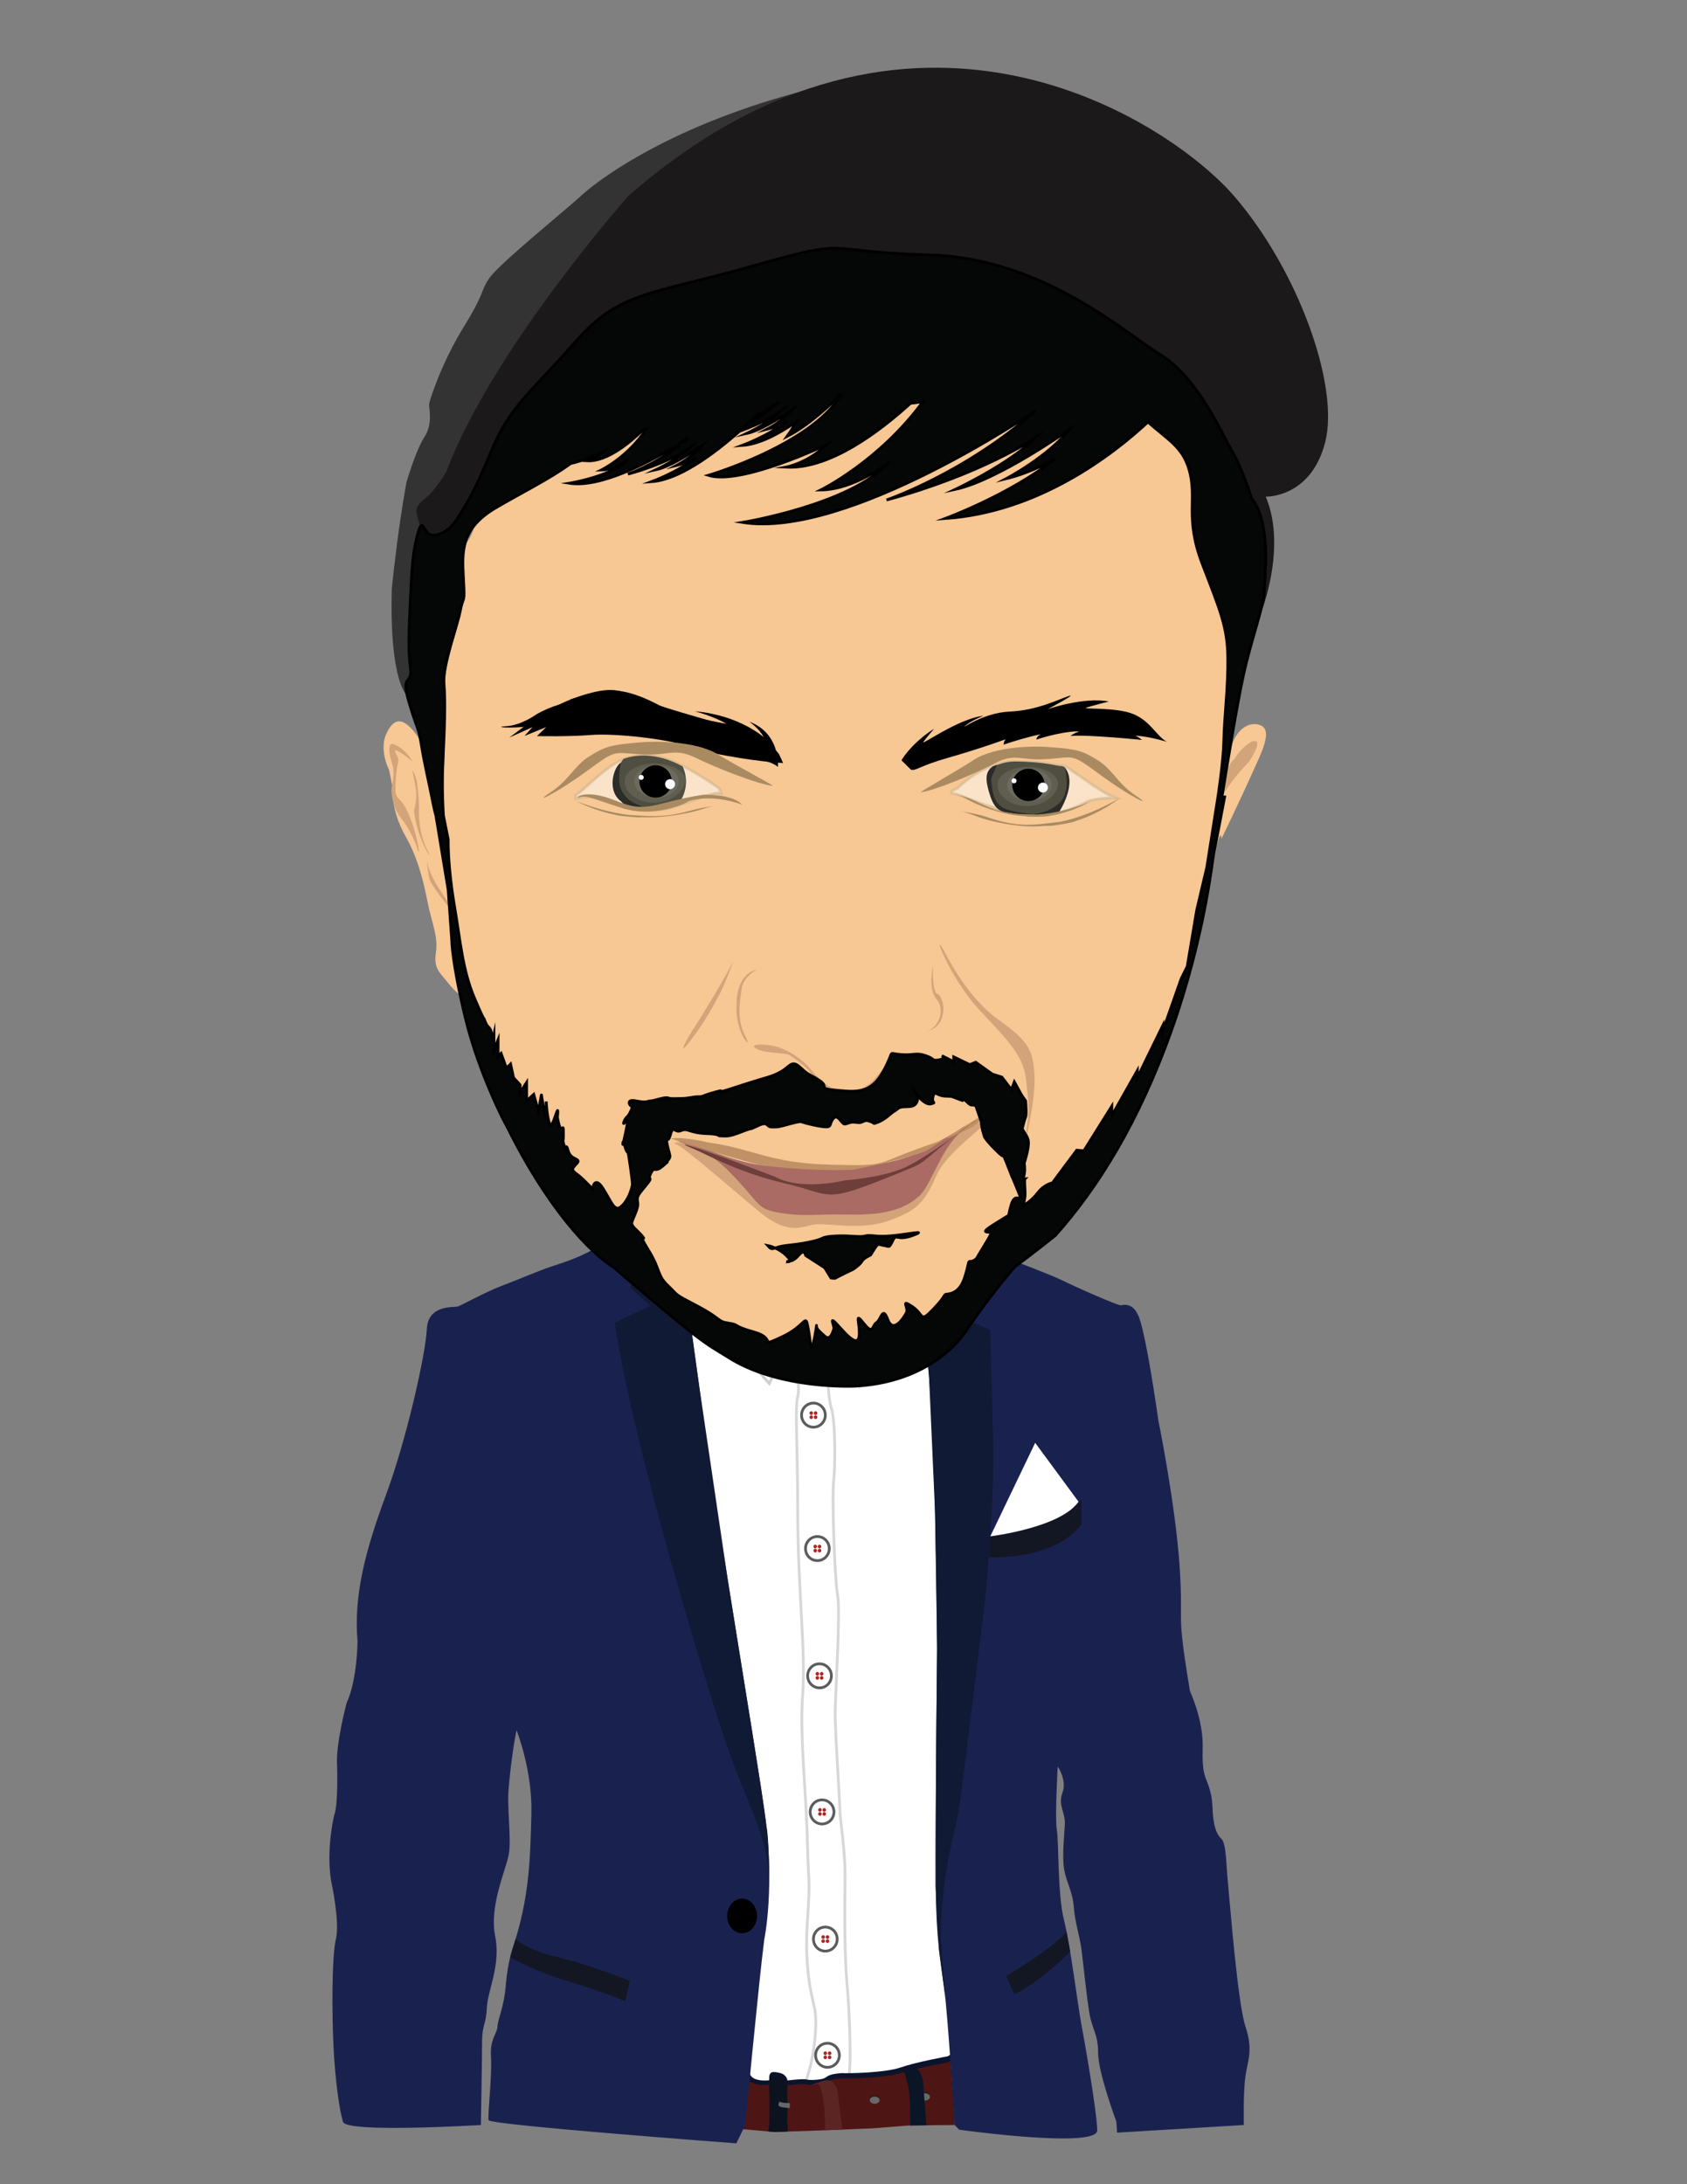 <?xml version="1.0" encoding="utf-8"?>
<!-- Generator: Adobe Illustrator 16.0.0, SVG Export Plug-In . SVG Version: 6.00 Build 0)  -->
<!DOCTYPE svg PUBLIC "-//W3C//DTD SVG 1.1//EN" "http://www.w3.org/Graphics/SVG/1.1/DTD/svg11.dtd">
<svg version="1.1" xmlns="http://www.w3.org/2000/svg" xmlns:xlink="http://www.w3.org/1999/xlink" x="0px" y="0px" width="612px"
	 height="792px" viewBox="0 0 612 792" style="enable-background:new 0 0 612 792;" xml:space="preserve">
<rect x="0" y="0" width="612" height="792" fill="#808080" stroke="none"/>
<style type="text/css">
<![CDATA[
	.st0{fill:#AA6B64;}
	.st1{fill:#AA8B61;}
	.st2{fill:#AC2623;}
	.st3{fill:none;stroke:#D6D7D8;stroke-miterlimit:10;}
	.st4{fill:#101A34;}
	.st5{fill:#131724;}
	.st6{fill:none;stroke:#5B5C5C;stroke-miterlimit:10;}
	.st7{fill:#151515;}
	.st8{fill:#19224F;}
	.st9{fill:#4E1515;}
	.st10{fill:#4F4E40;}
	.st11{fill:#1B191A;}
	.st12{fill:#EFEFEF;}
	.st13{fill:#5B2524;}
	.st14{fill:#F7C794;}
	.st15{fill:#C09166;}
	.st16{fill:#2B2B29;}
	.st17{fill:#605E51;}
	.st18{fill:#FFFFFF;stroke:#5B5C5C;stroke-miterlimit:10;}
	.st19{fill:#FFFFFF;}
	.st20{fill:#686868;}
	.st21{opacity:0.5;fill:#FFFFFF;stroke:#C9B189;stroke-miterlimit:10;}
	.st22{fill:#333333;}
	.st23{fill:#6B6A5D;}
	.st24{fill:#6D3E3A;}
	.st25{fill:#D3A479;}
	.st26{stroke:#000000;stroke-miterlimit:10;}
	.st27{fill:#D55B45;}
	.st28{fill:#FFFFFF;stroke:#CFCECE;stroke-miterlimit:10;}
	.st29{fill:#050606;stroke:#000000;stroke-miterlimit:10;}
	.st30{fill:#0A1526;}
	.st31{fill:#0B142C;}
	.st32{fill:#0D121F;}
]]>
</style>
<g id="outfit">
	<g id="shirt_x5F_folder">
		<polygon id="shirt_1_" class="st19" points="340.571,478.779 335.441,455.361 328.114,453.638 314.075,478.779 267.545,478.779 
			262.886,465.563 243.059,455.218 243.059,478.779 232.284,478.779 232.284,756.358 350.671,756.358 350.671,478.779 		"/>
		<path id="collar" class="st28" d="M325.527,431.188c0,0-1.437,20.078-15.408,34.625c0,0-3.485,4.311-14.332,12.895
			c0,0-1.832,0.432-3.987,0c-2.155-0.431-17.672-13.793-22.305-18.211c-4.634-4.418-16.702-14.547-16.595-22.844
			c0.108-8.297-0.107-8.62,2.479-15.948l-0.754-1.4l-5.388,10.021l0.241,1.289c0,0,0.549,1.22-0.654,4.464
			c0,0-1.384,3.406-1.428,12.35l1.142,15.314c0,0-0.162,4.729,17.187,23.047l13.35,14.87c0,0,6.908-15.193,9.818-19.073
			c0,0,2.263-3.232,3.771-2.801c0,0,1.508-0.216,2.694-0.108c1.185,0.108,5.711-0.323,11.961,14.224l4.525,8.729
			c0,0,10.475-14.331,13.75-22.629c3.275-8.297,2.408-4.406,5.806-15.295l-1.609-17.028l-0.598-9.378
			C329.191,438.3,327.036,430.649,325.527,431.188z"/>
		<path id="shirt_x5F_edge" class="st3" d="M289.397,484.814c0,0-3.379,3.448-2.23,6.896c1.149,3.448,3.311,10.057,2.23,14.655
			c-1.081,4.598-0.069,15.23,0,42.527c0.069,27.298,2.943,50.287,1.793,65.516c-1.15,15.229,1.437,37.643,1.724,53.447
			c0.287,15.804,1.15,11.78,0,28.734c-1.15,16.953,1.437,26.436,2.586,31.608c1.149,5.172,0,16.953-2.586,24.711
			c-2.586,7.759-0.288,4.599-0.288,4.599s6.898,1.986,8.334,1.412s2.022-0.292,5.04-1.046c3.018-0.754,2.341-16.987,2.341-16.987
			s-0.024-9.821-1.091-21.763c-0.788-8.828-0.903-24.044-0.687-36.221c0.215-12.176-1.867-23.097-1.867-26.257
			s-1.724-28.096-1.724-35.168s2.012-36.669,0.862-43.277s-2.012-36.206-1.437-40.804c0.575-4.597,0.862-21.55-0.862-27.01
			c-1.724-5.461-1.154-22.986-3.307-25.574c-2.152-2.587-4.175-5.152-4.175-5.152L289.397,484.814z"/>
	</g>
	<g id="buttons">
		<g>
			<ellipse class="st6" cx="295.093" cy="513.136" rx="4.31" ry="4.364"/>
			<g>
				<ellipse class="st2" cx="294.313" cy="512.395" rx="0.651" ry="0.659"/>
				<ellipse class="st2" cx="295.872" cy="512.402" rx="0.651" ry="0.659"/>
				<ellipse class="st2" cx="294.313" cy="513.877" rx="0.651" ry="0.659"/>
				<ellipse class="st2" cx="295.872" cy="513.877" rx="0.651" ry="0.659"/>
			</g>
		</g>
		<g>
			<ellipse class="st18" cx="293.662" cy="484.026" rx="4.31" ry="4.364"/>
			<g>
				<ellipse class="st2" cx="292.883" cy="483.284" rx="0.651" ry="0.659"/>
				<ellipse class="st2" cx="294.441" cy="483.293" rx="0.651" ry="0.659"/>
				<ellipse class="st2" cx="292.883" cy="484.767" rx="0.651" ry="0.659"/>
				<ellipse class="st2" cx="294.441" cy="484.767" rx="0.651" ry="0.659"/>
			</g>
		</g>
		<g>
			<ellipse class="st6" cx="296.522" cy="561.522" rx="4.31" ry="4.364"/>
			<g>
				<ellipse class="st2" cx="295.743" cy="560.781" rx="0.651" ry="0.658"/>
				<ellipse class="st2" cx="297.301" cy="560.789" rx="0.651" ry="0.659"/>
				<ellipse class="st2" cx="295.743" cy="562.264" rx="0.651" ry="0.659"/>
				<ellipse class="st2" cx="297.301" cy="562.264" rx="0.651" ry="0.659"/>
			</g>
		</g>
		<g>
			<ellipse class="st6" cx="297.301" cy="607.665" rx="4.31" ry="4.364"/>
			<g>
				<ellipse class="st2" cx="296.521" cy="606.924" rx="0.651" ry="0.659"/>
				<ellipse class="st2" cx="298.08" cy="606.932" rx="0.651" ry="0.659"/>
				<ellipse class="st2" cx="296.521" cy="608.406" rx="0.651" ry="0.659"/>
				<ellipse class="st2" cx="298.08" cy="608.406" rx="0.651" ry="0.659"/>
			</g>
		</g>
		<g>
			<ellipse class="st6" cx="298.228" cy="657.013" rx="4.31" ry="4.364"/>
			<g>
				<ellipse class="st2" cx="297.448" cy="656.271" rx="0.651" ry="0.659"/>
				<ellipse class="st2" cx="299.007" cy="656.28" rx="0.651" ry="0.659"/>
				<ellipse class="st2" cx="297.448" cy="657.754" rx="0.651" ry="0.659"/>
				<ellipse class="st2" cx="299.007" cy="657.754" rx="0.651" ry="0.659"/>
			</g>
		</g>
		<g>
			<ellipse class="st6" cx="299.403" cy="703.121" rx="4.31" ry="4.364"/>
			<g>
				<ellipse class="st2" cx="298.624" cy="702.38" rx="0.651" ry="0.659"/>
				<ellipse class="st2" cx="300.182" cy="702.389" rx="0.651" ry="0.659"/>
				<ellipse class="st2" cx="298.624" cy="703.862" rx="0.651" ry="0.659"/>
				<ellipse class="st2" cx="300.182" cy="703.862" rx="0.651" ry="0.659"/>
			</g>
		</g>
		<g>
			<ellipse class="st6" cx="300.182" cy="745.251" rx="4.31" ry="4.364"/>
			<g>
				<ellipse class="st2" cx="299.402" cy="744.51" rx="0.651" ry="0.659"/>
				<ellipse class="st2" cx="300.96" cy="744.519" rx="0.651" ry="0.659"/>
				<ellipse class="st2" cx="299.402" cy="745.992" rx="0.651" ry="0.659"/>
				<ellipse class="st2" cx="300.96" cy="745.992" rx="0.651" ry="0.659"/>
			</g>
		</g>
	</g>
	<g id="belt_2_">
		<path id="belt_1_" class="st31" d="M343.847,745.618c0,0-11.423,2.06-17.098,4.044c-5.675,1.983-19.331,2.197-21.267,2.052
			c0,0-3.75,0.167-5.172,1.088s-1.594,1.002-3.081,1.208c-1.487,0.205-3.456,0.326-4.75,0s-6.821,0.382-6.821,0.382
			s-0.144-2.136-2.802-2.746s-4.046-0.687-3.783,2.67c0,0-6.099,0.82-7.098-2.438l-1.618,17.793h75.967l-1.534-24.658
			L343.847,745.618z"/>
		<path id="belt" class="st9" d="M343.847,747.881c0,0-11.423,1.94-17.098,3.808c-5.675,1.868-19.331,2.069-21.267,1.934
			c0,0-3.75,0.157-5.172,1.024s-1.594,0.943-3.081,1.137c-1.487,0.194-3.456,0.308-4.75,0c-1.294-0.307-6.821,0.359-6.821,0.359
			s-0.144-2.011-2.802-2.586c-2.658-0.574-4.046-0.646-3.783,2.515c-3.421-0.166-3.02,0.328-7.197-1.271l-2.265,17.269l11.264,0.994
			l16.583-0.541l18.917-0.771l13.25-1.033l16.699-0.185l-1.534-23.222L343.847,747.881z"/>
		<path class="st32" d="M285.658,756.143c0,0-0.144,3.377,0,5.748c0.144,2.37-0.215,7.945,0,8.642
			c0.216,0.696,0.106,2.371,0.106,2.371l-4.536,0.159l-2.541-0.193l0.386-2.337c0,0,0.167-10.413,0-11.611
			c-0.167-1.197,0-2.85,0-2.85s-0.128-1.549,0-2.21c0.128-0.66,3.581-2.042,5.041-0.269
			C284.114,753.593,285.227,754.167,285.658,756.143z"/>
		<path class="st20" d="M282.749,762.087c0,0,1.131,0.553,3.771,0.507v1.795c0,0-3.071-0.185-3.771-0.599
			C282.048,763.376,282.749,762.087,282.749,762.087z"/>
		<g>
			<ellipse class="st7" cx="317.32" cy="761.178" rx="1.789" ry="1.318"/>
			<ellipse class="st20" cx="317.32" cy="761.519" rx="1.789" ry="1.317"/>
		</g>
		<g>
			<ellipse class="st7" cx="335.58" cy="759.991" rx="1.79" ry="1.318"/>
			<ellipse class="st20" cx="335.58" cy="760.331" rx="1.79" ry="1.317"/>
		</g>
		<path class="st13" d="M295.931,755.888c0,0,1.096-0.69,1.527,0.729c0.525,1.729,0.539,1.724,0.539,1.724s1.403,3.678,1.296,14.106
			l6.278-0.256l-1.665-13.335c0,0-0.354-3.188-2.294-4.149c-1.94-0.961-4.387,0.294-4.387,0.294l-2.784,0.97L295.931,755.888z"/>
		<path class="st30" d="M326.959,751.619c0,0,1.096-0.9,1.527,0.949c0.525,2.254,0.538,2.248,0.538,2.248s1.294,2.299,1.187,15.9
			l5.852-0.071l-1.129-15.156c0,0-0.354-4.159-2.294-5.411c-1.939-1.253-4.387,0.383-4.387,0.383l-2.784,1.264L326.959,751.619z"/>
	</g>
	<g id="suit">
		<path id="right_x5F_part" class="st8" d="M254.84,511.896c-3.448-28.231-10.196-63.399-6.25-74.782
			c1.401-4.04,0.808-5.926,0.808-5.926s-1.616,3.825-6.627,7.219c-10.1,6.842-20.689,10.776-27.585,14.655
			c-6.896,3.879-13.792,5.604-17.241,6.896s-10.775,4.31-16.379,6.465c-5.603,2.155-14.224,6.896-15.517,7.327
			c-1.293,0.432-10.775-0.861-11.207,8.189c-0.431,9.052-7.327,39.941-14.798,60.057c-7.471,20.114-11.781,36.493-10.345,53.159
			c0,0-0.072,13.936-3.951,22.341c0,0-4.095,15.086-3.448,23.06c0,0,0.431,14.009-1.078,17.672c0,0-3.017,12.284-1.078,23.922
			c0,0,3.232,14.654,1.724,20.904c-1.509,6.25-1.509,26.939-0.862,39.438c0.646,12.5,2.155,22.845,3.448,26.939
			s49.999,1.1,49.999,1.1s0.431-23.944,0.431-30.194c0-6.249,1.508-6.249,1.724-12.283c0.215-6.035,5.172-15.518,3.017-26.077
			c-2.155-10.561,3.667-23.491,4.851-29.094c1.184-5.604-0.537-16.595,0-23.706c0.537-7.112,1.83-16.811,2.908-21.767
			c0,0,5.819,14.438,5.388,30.387c-0.431,15.947-0.646,30.171-6.681,48.274c0,0-1.939,5.388-2.586,13.577
			c-0.647,8.189-2.802,12.068-3.018,15.086c-0.215,3.017-2.801,4.31-2.371,11.206c0.431,6.896-1.293,21.098-0.862,22.845
			c0.431,1.746,89.868,8.404,89.868,8.404l3.232-6.658c0,0,4.957-52.176,6.896-67.262c0,0,4.095-19.181,0-47.197
			C273.159,628.058,258.289,540.129,254.84,511.896z"/>
		<path id="left_x5F_part" class="st8" d="M451.817,734.808c-2.873-8.62-5.747-46.263-6.394-52.585s-0.503-13.937-2.442-15.588
			c-1.939-1.652-2.802-5.604-3.018-9.482c-0.215-3.88-0.215-5.389-1.364-9.124s-2.586-4.311-2.299-14.368
			c0.287-10.057-4.598-20.401-4.598-20.401c-5.172-31.034-2.299-22.413-3.736-44.826c-1.437-22.413-7.722-53.303-7.722-53.303
			c-5.173-35.883-7.436-38.361-7.436-38.361c-2.047-4.849-6.142-3.448-6.142-3.448c-1.401,0-15.841-6.357-21.767-9.267
			c-5.927-2.909-39.008-15.086-39.008-15.086c-13.685-4.957-16.702-10.668-16.702-10.668c0.646,13.828,2.802,37.895,6.538,51.688
			c3.735,13.793,4.237,109.191,4.237,109.191s-0.754,63.145-0.538,84.049c0.215,20.905,1.724,27.155,3.124,37.822
			c1.401,10.668,3.771,49.482,3.771,49.482l1.617,1.702c0,0,50.214,7.004,50.105,0.215c-0.107-6.788-4.633-32.542-5.818-38.792
			c-1.186-6.249-3.879-28.124-6.25-37.499c-2.37-9.374-1.832-28.662-2.586-32.649s0.323-22.952,0.323-22.952
			s3.448,4.957,1.724,9.482c-1.724,4.526,1.078,7.112,0.862,11.422c-0.216,4.311-1.077,11.854-0.216,16.595
			c0.862,4.741,3.018,7.759,3.448,13.361c0.432,5.604,2.155,10.561,2.802,15.518c0.646,4.956,1.725,15.947,2.802,22.628
			c1.078,6.682,3.232,7.759,3.232,14.871c0,7.111,6.609,24.854,6.609,24.854l0.287,4.023l45.976-2.779
			c0,0-0.287-11.589,0.575-17.623S454.69,743.428,451.817,734.808z"/>
		<path id="upper_x5F_pocket" class="st5" d="M392.336,543.721c0,0-6.081,9.749-33.068,13.351l-0.526,7.545
			c0,0,23.179,1.518,33.595-11.772V543.721z"/>
		<path id="right_x5F_pocket" class="st5" d="M228.44,718.248c0,0-12.552-5.224-27.37-8.943c0,0-8.029-1.483-14.036-6.184
			l-1.988,6.648c0,0,9.45,5.246,20.441,8.479c10.991,3.233,20.042,6.789,21.335,7.436l1.616-7.004"/>
		<path id="left_x5F_pocket" class="st5" d="M364.966,716.524c0,0,17.723-10.461,21.954-16.113l1.298,7.209
			c0,0-9.351,9.981-20.234,15.585L364.966,716.524z"/>
		<path id="left_x5F_lapel" class="st4" d="M336.068,444.365c3.538,1.992,3.252,3.094,5.407,7.188s6.573,9.052,9.59,13.577
			c3.018,4.525,4.311,7.004,4.418,7.866c0.108,0.862-6.357,4.849-6.357,4.849l10.129,4.418c0,0,0.646,25.107,1.078,41.271
			c0.431,16.163-1.725,45.904-3.125,57.865c-1.401,11.961-6.789,55.709-8.62,69.933c-1.832,14.224-6.682,23.922-7.328,50.969
			l1.707,22.404l-2.331-17.901l-1.195-22.571l0.135-46.046l0.377-41.378l-0.742-48.703l-2.187-49.038c0,0-0.278-7.089-1.899-11.461
			c0,0-3.044-13.568-3.555-21.183l-1.575-15.727l-0.684-10.064l-0.119-2.333C329.191,438.3,333.356,442.839,336.068,444.365z"/>
		<path id="right_x5F_lapel" class="st4" d="M235.229,443.006l-6.537,23.921l7.255,6.537l-12.931,6.106
			c0,0,3.141,26.797,22.87,95.472c0,0,12.689,44.107,19.298,62.211c6.609,18.103,13.123,28.878,13.889,43.82
			c0,0-0.11-14.834-1.037-18.893l-1.75-12.547l-3.382-21.468l-4.44-27.588l-4.545-28.289l-10.396-70.498
			c0,0-4.561-33.42-4.698-34.614c-0.136-1.194-1.648-20.303-1.332-23.487s0.516-5.447,1.723-8.759c0,0,0.884-3.042,0.183-3.742
			c0,0-3.241,5.089-7.024,7.485L235.229,443.006z"/>
		<ellipse id="suit_x5F_button" cx="269.223" cy="694.722" rx="5.411" ry="6.286"/>
		<path id="pocket_x5F_square" class="st19" d="M391.25,544.511l-15.712-21.336l-16.271,33.896
			C359.268,557.071,384.776,553.993,391.25,544.511z"/>
	</g>
</g>
<g id="face_x5F_and_x5F_ears">
	<path class="st14" d="M168.418,361.9c0,0,6.897,31.896,16.092,49.137c9.195,17.241,17.241,27.3,24.137,35.632
		c6.896,8.333,13.505,11.781,41.953,35.918c0,0,12.069,12.931,34.482,18.103c0,0,20.976,2.013,28.448,2.013
		c7.471,0,30.17-10.92,34.769-16.954c4.598-6.034,15.23-26.723,32.184-35.631c0,0,17.743-13.29,38.145-61.277
		c0,0,13.865-29.525,19.037-61.708s5.46-22.988,5.46-22.988s7.471-15.517,10.919-23.275s8.332-16.666,2.586-18.103
		c-5.746-1.437-10.058,5.172-10.345,10.632c-0.287,5.459,0.288-31.034,0.288-31.034s2.37-5.675-2.228-16.594
		c-4.597-10.919-3.52-9.914-3.52-9.914s0.646-0.431,5.604,4.957c4.957,5.388-8.765-13.434-8.765-13.434s2.371,0.216,6.034,4.741
		c3.664,4.526-7.111-16.378-7.111-16.378s3.879,1.724,6.465,7.758s-0.862-10.129-9.913-14.008c0,0-0.862-1.293,0.215-5.604
		c1.078-4.31-0.861-9.913-1.724-11.853c-0.862-1.939-3.879-28.232-21.767-32.757c-17.888-4.526-31.033-6.896-46.119-7.759
		c-15.086-0.862-52.801-2.371-73.489,2.802c-20.689,5.172-40.516,19.827-49.999,22.198s-18.965-35.344-48.274,18.534
		c-2.902,5.334-17.888,5.172-18.75,10.129c-0.862,4.957-1.293,12.068-11.207,18.103c-9.914,6.035,6.465,12.715,3.017,27.155
		c0,0-5.388,16.594-4.311,27.37c1.078,10.775,0.362,23.706-0.142,30.171v13.793l-1.151-0.646l-1.078-15.086
		c0,0-2.586-13.577-7.758-20.258c-5.172-6.681-8.405-4.741-10.775,1.077c0,0-2.155,4.957,1.293,12.284c0,0,1.509,6.25,1.509,9.698
		s1.293,8.836,4.741,14.87s5.819,13.577,7.543,22.413s4.095,13.146,3.232,19.181c-0.862,6.034,1.293,7.112,4.31,10.991
		C165.473,360.177,168.418,361.9,168.418,361.9z"/>
	<path class="st25" d="M149.668,276.127c0,0-2.961-5.387-7.623-6.465c0,0-1.804,0.861,0,6.465c1.804,5.604-0.295,8.191,0,10.992
		s0.814,6.25,3.41,9.482c2.596,3.233,4.859,7.651,6.044,11.422c1.186,3.771,0.108-5.077-3.34-12.991
		c-3.448-7.914-5.064-3.496-4.633-11.577c0.431-8.082,1.832-7.22,0.215-10.021S145.25,272.571,149.668,276.127z"/>
	<path class="st25" d="M149.561,279.468c0.431,0,1.508,2.571,1.724,4.464c0.215,1.894,0.82,6.742,0.679,9.544
		s0.291,9.375,3.092,14.871c2.801,5.495-3.879-3.894-4.849-14.447c0,0,1.078-3.548,0.754-6.781
		C150.638,283.886,149.561,279.468,149.561,279.468z"/>
	<path class="st25" d="M154.84,311.687c0,0,0,4.382,6.035,12.931c12.308,17.437-4.458-2.748-5.138-6.035
		C155.059,315.297,154.84,311.687,154.84,311.687z"/>
	<path class="st25" d="M447.863,275.194c0,0,2.013-3.879,6.035-6.178c0,0,5.458-2.587-0.72,7.111c0,0-6.407,6.395-9.885,12.86
		c-3.477,6.465,0,0,0,0S443.984,278.067,447.863,275.194z"/>
</g>
<g id="hat">
	<path class="st22" d="M152.771,190.581c0,0-4.425,12.913-3.926,27.248c0,0-0.529,14.551-0.506,15.952
		c0.023,1.4,0.87,8.974,0.639,10.239c0,0-0.329,1.911-1.436,3.163c0,0-0.999,3.556,0.16,4.963c0,0-6.439-4.465-5.577-38.516
		c0,0,1.946-20.042,5.283-38.577c0,0,3.337-11.637,6.57-16.594c3.232-4.957,1.508-10.56,1.724-12.068
		c0.215-1.509,4.526-14.871,12.5-27.801c7.974-12.931,5.819-12.5,9.267-17.672c3.448-5.172,28.447-25.344,33.188-29.805
		s29.763-24.494,79.211-37.752c49.448-13.259-30.937,39.829-30.937,39.829l-53.447,40.516l-32.47,51.723l-13.793,22.126
		L152.771,190.581z"/>
	<path class="st11" d="M456.299,225.265c0,0,11.185-25.356,2.884-45.183c0,0,16.409,0.575,21.582-19.827
		c5.172-20.402-9.77-62.197-33.045-89.143c-23.275-26.945-117.238-89.717-219.821,0c0,0-49.352,55.667-65.946,99.846
		c0,0-3.448,6.035-6.681,8.836c-3.232,2.802-5.011,4.019-3.879,7.543c1.132,3.524,0.938,3.88,0.938,3.88s0.407-0.818,0.664-0.715
		s0.611,0.767,1.067,1.271c0.456,0.503,0.936,2.195,2.701,2.173c1.766-0.022,2.742-0.229,3.516-0.633
		c0.774-0.404,5.028-3.002,7.024-7.533s4.5-6.44,6.724-12.463c0,0,6.203-14.218,6.78-15.328c0.578-1.109,5.743-10.801,11.943-16.605
		c0,0,9.466-10.145,11.489-12.39c2.022-2.245,9.015-11.061,12.854-13.211c3.839-2.15,2.828-4.182,20.287-9.918
		c0,0,8.659-2.253,10.347-2.54c1.688-0.287,19.263-5.196,19.263-5.196l17.026-4.705c0,0,13.636-4.066,18.486-3.404
		c4.85,0.662,18.886,1.637,18.886,1.637l19.076,0.938c0,0,15.786,1.397,20.27,3.37c0,0,14.787,4.146,20.339,7.594
		c0,0,14.735,8.018,16.625,9.223c1.89,1.205,19.911,13.641,19.911,13.641s10.939,6.101,18.371,17.831s13.036,23.315,13.036,23.315
		s3.914,8.619,5.027,13.09c0,0,4.858,5.711,5.142,16.433c0,0-0.153,13.848-0.615,18.596
		C458.106,220.432,456.299,225.265,456.299,225.265z"/>
</g>
<g id="eyes">
	<path class="st26" d="M282.208,273.757c0,0-3.448-4.885-9.195-7.184c-5.747-2.299-28.735-8.045-38.217-11.781
		s-11.494-5.58-21.838-2.646c-10.345,2.934-17.384,7.819-24.281,12.991l6.465-2.91l-3.017,3.341l8.189-3.341l-4.311,4.203
		c0,0,10.345,0.215,18.534-0.431s27.585,1.293,36.852,4.526c9.267,3.232,26.292,5.172,29.094,5.388
		c2.802,0.215,2.802,0.215,2.802,0.215L282.208,273.757z"/>
	<path class="st21" d="M347.378,285.826c0,0,9.267-9.699,20.688-9.699s16.595,1.724,17.672,1.509
		c1.078-0.215,12.931,9.483,18.75,11.638c0,0-7.328,0-10.345,1.508c-3.018,1.509-12.715,6.681-24.784,4.311
		c-12.068-2.371-20.474-6.896-23.274-7.328C343.283,287.334,347.378,285.826,347.378,285.826z"/>
	<path class="st21" d="M260.925,285.917c0,0-5.029-3.826-13.362-8.28c-8.333-4.454-16.999-4.741-23.154-1.509
		c-6.155,3.233-13.052,10.848-15.494,12.141v1.293c0,0,7.426-2.442,15.494,2.299c0,0,9.218,4.597,22.292,0
		c13.074-4.597,12.643-4.454,14.942-4.167L260.925,285.917z"/>
	<path class="st10" d="M226.188,275.171c-1.815,2.245-2.906,5.118-2.906,8.25c0,3.819,1.63,7.244,4.21,9.622
		c3.722,0.929,10.167,1.668,18.099-0.951c2.032-2.302,3.278-5.335,3.278-8.671c0-1.974-0.445-3.838-1.22-5.514
		c-0.168-0.091-0.329-0.18-0.499-0.271C239.764,273.688,232.118,273.02,226.188,275.171z"/>
	<circle class="st12" cx="236.878" cy="284.605" r="2.514"/>
	<path class="st10" d="M367.953,276.127c-3.146,0-5.853,1.11-7.941,1.824c-1.009,1.947-1.075,3.637-1.075,5.981
		c0,3.704,1.435,7.065,3.765,9.587c2.045,0.575,4.238,1.115,6.572,1.573c4.552,0.894,8.766,0.714,12.411,0.063
		c3.373-2.586,5.557-6.645,5.557-11.223c0-2.262-0.16-3.968-1.104-5.864c-0.038-0.006-1.025-0.33-1.051-0.324
		C384.01,277.959,379.375,276.127,367.953,276.127z"/>
	<path class="st17" d="M383.642,285.466c-1.155,3.753-5.638,6.823-11.376,6.823s-10.391-3.757-10.391-7.685
		s5.233-6.537,10.973-6.537C378.585,278.068,385.034,280.943,383.642,285.466z"/>
	<ellipse class="st23" cx="373.44" cy="284.605" rx="8.046" ry="5.862"/>
	<circle cx="373.089" cy="284.605" r="5.862"/>
	<path class="st17" d="M248.385,284.22c-1.155,3.753-5.638,6.823-11.376,6.823c-5.739,0-10.391-3.758-10.391-7.685
		c0-3.927,5.234-6.536,10.973-6.536C243.329,276.822,249.778,279.696,248.385,284.22z"/>
	<ellipse class="st23" cx="238.184" cy="283.358" rx="8.046" ry="5.863"/>
	<circle cx="237.833" cy="283.358" r="5.862"/>
</g>
<g id="nose_x5F_and_x5F_mouth">
	<path class="st16" d="M225.23,276.525c0,0-1.426,6.921,0.082,9.728c1.509,2.806,2.654,4.202,6.501,5.756
		c3.847,1.554-2.67,2.218-7.171-1.982C220.14,285.826,222.86,277.818,225.23,276.525z"/>
	<path d="M282.208,278.067c0,0,1.078-12.069-10.345-16.379c0,0,3.664,2.586,5.172,5.603c0,0-8.836-7.974-24.892-9.375
		c0,0,7.117,1.939,11.317,4.525c0,0-17.451-3.017-23.65-6.357c-6.2-3.34-12.005-5.603-17.562-5.711c0,0,6.081,1.724,8.667,4.633
		c0,0-14.439-3.987-24.353-1.401c0,0,4.203-0.539,6.035,0.108c1.832,0.646,1.832,0.646,1.832,0.646s-8.621-1.616-19.611,4.526
		c0,0-5.604,4.095-10.991,4.418s1.186,0.97,8.944,0s13.9,0.97,19.18,2.694c0,0-3.448-2.694-3.987-3.771
		c-0.539-1.078,8.728,1.939,10.668,3.879c0,0,0-2.371-0.539-2.91c-0.539-0.539,9.948,0.539,14.888,2.479l-2.271-2.271
		c0,0,13.353,1.733,17.448,3.78s12.823,6.142,21.335,7.219C278.005,275.481,280.807,276.882,282.208,278.067z"/>
	<path d="M327.034,275.696c0,0,3.232-5.926,11.853-11.476c0,0-2.586,2.992-3.879,4.755s12.499-8.365,21.767-9.443
		c0,0-4.741,1.939-6.681,3.664c-1.94,1.724,6.249-4.741,16.163-5.172c9.913-0.431,17.456-4.31,21.335-5.603
		c3.88-1.293-7.542,4.741-7.542,4.741s12.931-4.526,22.197-2.802c0,0-6.824,1.725-8.261,2.299
		c-1.438,0.574,11.063-0.288,17.24,2.298c6.179,2.586,8.334,7.966,12.069,10.018c0,0-8.334-2.546-12.5-2.116
		c0,0,1.293-0.574,3.448,1.438c0,0-19.827-2.012-25.861-1.438c0,0,1.149-1.005,2.73-1.437c1.58-0.431-4.741-0.575-15.086,2.73
		c0,0-0.144-1.006,1.293-1.724c1.436-0.718-8.908,2.012-13.219,3.592c0,0,0.144-2.155,1.293-2.299
		c1.15-0.144-10.775,4.023-21.407,7.04c-10.632,3.018-11.639,4.822-13.506,4.351"/>
	<path class="st16" d="M386.189,278.176c0,0,2.624,8.552-1.686,12.807c-4.311,4.255-10.884,4.83-15.518,4.025
		c-4.633-0.805,13.039,2.07,15.151-0.446C384.138,294.562,391.174,284.005,386.189,278.176z"/>
	<path class="st16" d="M359.912,281.381c-0.282,1.369-0.552,0.929-0.003,4.318c0.528,3.263,1.186,5.304,3.664,6.997
		c2.478,1.693,9.532,2.314,12.956,2.774c3.66,0.491-2.838,0.62-11.663-0.92c-1.667-0.291-4.034-1.016-5.627-5.892
		c-1.593-4.877-1.946-7.899-0.095-9.916c0.957-1.041,2.566-1.383,2.566-1.383L359.912,281.381z"/>
	<g>
		<path class="st1" d="M351.216,290c4.166,2.389,11.96,5.049,17.404,5.668c1.146,0.129,2.258,0.229,3.32,0.303
			c0.002,0,0.002,0,0.004,0c1.119,0.368,6.156,0.147,6.188,0.146c1.079-0.039,1.934-0.118,2.481-0.226
			c0.172-0.034,0.268-0.065,0.302-0.097c8.104-1.26,14.271-4.994,14.271-4.994c-5.739,2.301-12.491,4.225-19.037,4.551
			c-1.579-0.059-3.393-0.105-5.199-0.139c-5.658-0.106-10.362-1.363-15.647-4.045c-3.219-1.634-6.136-2.586-8.901-3.363
			C348.138,288.341,349.141,288.812,351.216,290z"/>
	</g>
	<g>
		<path class="st1" d="M354.042,295.917c5.33,2.117,14.995,3.941,21.537,3.749c1.377-0.041,2.708-0.113,3.977-0.205
			c0.002,0,0.002,0,0.005,0c1.386,0.245,7.304-0.871,7.342-0.878c1.27-0.229,2.265-0.467,2.895-0.687
			c0.198-0.069,0.306-0.123,0.341-0.167c9.366-2.864,16.025-8.324,16.025-8.324c-6.395,3.694-14.052,7.114-21.735,8.61
			c-1.876,0.198-4.027,0.451-6.171,0.717c-6.707,0.834-12.48,0.146-19.185-2.129c-4.082-1.385-7.692-2.017-11.095-2.466
			C350.121,294.477,351.387,294.863,354.042,295.917z"/>
	</g>
	<g>
		<path class="st1" d="M254.514,293.457c-4.518,1.477-12.788,2.872-18.44,2.909c-1.189,0.007-2.341-0.005-3.439-0.034
			c-0.001,0-0.001,0-0.003,0c-1.187,0.189-6.336-0.375-6.369-0.379c-1.104-0.114-1.973-0.241-2.525-0.366
			c-0.173-0.04-0.268-0.071-0.3-0.098c-8.192-1.593-14.147-4.901-14.147-4.901c5.66,2.192,12.398,4.181,19.085,4.943
			c1.626,0.081,3.492,0.188,5.353,0.306c5.818,0.367,10.775-0.211,16.472-1.821c3.469-0.98,6.56-1.47,9.479-1.838
			C257.841,292.446,256.765,292.722,254.514,293.457z"/>
	</g>
	<path class="st1" d="M280.268,284.963c1.091,0.131-13.577-7.543-19.827-11.422c-6.25-3.879-18.318-5.172-28.663-4.31
		c-10.344,0.862-12.284,1.508-17.887,4.957c-5.604,3.448-7.328,8.621-14.224,13.146c-6.896,4.526,1.724,0.646,12.931-7.543
		c11.207-8.189,9.482-6.896,19.827-6.25c10.345,0.646,12.069-2.586,20.042,1.293C260.441,278.714,274.88,284.317,280.268,284.963z"
		/>
	<path class="st1" d="M334.1,287.294c-1.055,0.146,13.034-7.724,19.03-11.687c5.994-3.963,17.655-5.418,27.678-4.695
		c10.024,0.723,11.91,1.344,17.38,4.717c5.471,3.373,7.211,8.521,13.947,12.954c6.737,4.433-1.659,0.67-12.619-7.369
		c-10.958-8.038-9.271-6.769-19.272-5.983c-10.004,0.785-11.717-2.424-19.379,1.562C353.201,280.779,339.306,286.576,334.1,287.294z
		"/>
	<path class="st1" d="M269.263,291.783c0,0-10.673-4.193-19.543-1.216c-1.327,1.026-12.725,6.021-24.006,2.453
		c-10.154-3.212-12.851-4.757-15.388-3.938s1.269-3.587,13.045,1.253c11.777,4.84,13.016,0.822,31.607-2.144
		C254.979,288.192,265.531,287.716,269.263,291.783z"/>
	<path class="st25" d="M338.456,350.263c0,0-1.939,8.405,1.293,12.069s0.862,10.129-3.232,11.422c0,0,4.633-0.646,5.495-5.927
		c0,0,1.053-3.985-1.509-7.327C340.503,360.5,338.133,361.577,338.456,350.263z"/>
	<path class="st25" d="M327.249,380.974c0,0-4.095,3.018-8.189,8.082s-6.573,7.65-16.917,5.711c0,0-4.31-2.373-7.65-6.574
		s-10.237-9.267-17.457-9.374c0,0-5.28-0.431-2.909,1.293c2.371,1.725,9.037,1.51,11.96,2.263c0,0,5.496,3.448,7.866,6.466
		c2.371,3.017,5.064,7.543,12.931,7.327c7.866-0.216,11.099-3.987,14.87-8.189S323.586,384.422,327.249,380.974z"/>
	<path class="st25" d="M274.557,351.556c0.313-0.08-4.849,2.371-5.496,7.004c-0.646,4.634-1.939,10.991,1.293,17.025
		c3.232,6.034-3.771-0.323-3.125-11.314C267.229,364.271,266.583,353.604,274.557,351.556z"/>
	<path class="st25" d="M342.981,345.738c-5.859-10.986,1.293,8.836,12.715,20.905c11.423,12.068,15.732,16.81,16.595,25.43
		s1.509,9.052,0,18.318c-1.509,9.268,3.438-10.56,3.012-20.042c-0.426-9.482-2.063-12.725-12.925-20.474
		C351.516,362.126,344.706,348.97,342.981,345.738z"/>
	<path class="st25" d="M266.047,348.539c-4.385,8.549-13.392,22.893-13.795,23.491c-3.709,5.505-7.048,12.284-1.343,4.741
		s8.67-13.577,10.394-16.811C263.027,356.729,266.047,348.539,266.047,348.539z"/>
	<path class="st0" d="M350.74,407.637c0,0-2.766,2.503-11.854,7.112c0,0-9.698,7.71-28.447,7.926
		c-18.75,0.216-23.706-0.216-30.818,0c-7.112,0.216-20.223-4.31-26.274-7.327c0,0-5.405-2.802-7.776-1.078c0,0,0-1.293,5.818,2.155
		c5.819,3.448,7.637,6.537,16.903,16.235c9.267,9.698,13.614,9.698,29.778,10.345c0,0,8.49,1.221,18.619-1.149
		c10.129-2.371,16.092-3.412,25.143-20.043C349.998,406.81,350.74,407.637,350.74,407.637z"/>
	<path class="st25" d="M352.608,407.948c15.338-6.136-8.047,7.472-12.645,17.816c-4.597,10.345-7.184,13.217-17.815,16.953
		c-10.632,3.735-22.701,0.288-27.585,1.437c-4.884,1.149-9.481,3.16-19.252-4.885c-9.77-8.046-27.298-23.563-30.171-24.425
		c-2.874-0.861,7.601-2.011,19.461,10.058s9.561,13.505,18.756,14.942c9.195,1.437,11.207,0.287,24.712,0.574
		c13.506,0.287,20.708-2.281,25.574-6.896C338.51,428.908,342.552,411.972,352.608,407.948z"/>
	<path class="st27" d="M361.516,400.705"/>
	<path class="st15" d="M354.89,405.281c0.944-0.594,4.901,2.093-17.08,9.563c-21.982,7.472-14.153,8.047-36.602,7.472
		c-22.448-0.575-27.621-5.748-44.287-8.047c0,0-8.052-2.084-13.688-1.473c0,0,17.711,5.928,32.725,9.686
		c0,0,16.594,2.348,33.189,1.701c0,0,17.409-3.184,26.938-6.896C336.085,417.287,349.734,408.522,354.89,405.281z"/>
	<path class="st24" d="M354.261,406.009c-3.664,3.233,0.557-1.007-10.928,8.225c-11.485,9.232-6.744,6.861-21.184,12.681
		c-23.797,9.59-20.042,6.249-37.499,2.154s-28.232-10.56-33.62-12.715s-6.034-3.448,30.171,10.345c0,0,7.543,5.172,25.431,1.293
		c0,0,12.931-0.862,21.335-4.525C336.373,419.802,354.261,406.009,354.261,406.009z"/>
	<circle class="st19" cx="378.338" cy="285.586" r="1.809"/>
	<circle class="st19" cx="367.871" cy="283.128" r="0.901"/>
	<circle class="st19" cx="243.082" cy="284.34" r="1.808"/>
	<circle class="st19" cx="232.615" cy="281.881" r="0.901"/>
</g>
<g id="hair">
	<g>
		<path class="st29" d="M454.041,180.656c0,0-3.16-10.345-7.184-17.241c-4.022-6.896-12.355-26.436-25.861-34.769
			c-13.505-8.333-42.813-35.056-83.905-36.206c-41.091-1.15-26.436-6.609-64.079,4.022c-37.642,10.632-48.274,9.195-64.366,27.585
			s-23.563,22.988-30.459,39.654c-6.896,16.667-9.195,19.252-12.356,24.425s-8.333,6.896-10.345,5.459
			c-2.011-1.437-2.298-6.321-4.022,0.288s-2.012,11.207-2.586,23.275c-0.574,12.069-0.862,18.391,0,25
			c0.862,6.609-3.674,1.725-0.544,12.356c3.13,10.632,3.417,8.62,4.567,15.804c1.149,7.184,2.586,12.644,4.31,21.551
			c0.296,1.531,0.61,2.794,0.926,3.844h-0.001l4.458,26.974l1.298,18.318c0,0,0,7.759,4.957,28.232
			c4.957,20.474,14.87,39.007,14.87,39.007c20.689,41.163,38.595,51.091,38.595,51.091c32.773,28.029,33.049,27.411,41.36,32.527
			c18.75,12.284,46.753,10.772,46.753,10.772c30.172-1.724,40.773-21.147,40.773-21.147c9.698-14.009,17-22.162,17-22.162
			c7.925-5.878,14.658-11.319,14.658-11.319c15.078-16.917,30.164-40.623,42.232-74.674c12.069-34.051,14.655-61.206,15.302-64.223
			s3.879-20.114,3.879-20.114h-0.978c1.373-8.543,5.504-33.873,7.874-44.54c2.873-12.931,7.472-25.286,7.472-29.884
			S461.512,190.139,454.041,180.656z M249.742,158.784c-0.434,0.385-0.87,0.758-1.307,1.125c-0.259,0.08-0.514,0.157-0.768,0.233
			C248.984,159.3,249.742,158.784,249.742,158.784z M274.512,150.658c4.877-2.81,8.116-5.021,8.116-5.021
			c-3.886,3.454-7.953,6.167-11.516,8.21C272.292,152.767,273.426,151.7,274.512,150.658z M366.804,436.971
			c-0.6,2.095-0.819,3.178-0.84,3.681c-1.006,0.622-2.123,1.307-3.371,2.066c-9.913,6.034-2.155,2.802-3.232,4.956
			c-1.077,2.155-4.525,7.543-4.957,8.405c-0.431,0.862-1.939,1.293-1.939,1.293s0,0-0.646,0s-0.431,1.509-1.939,6.034
			c-1.509,4.526-4.095,5.604-6.034,5.819c-1.939,0.215,0,0-5.173,5.388c-5.172,5.388-3.232,2.155-7.758-0.862
			c-4.526-3.017-1.078,0.431-2.155,2.371c-1.077,1.939-4.741,7.542-6.681,2.37s-2.371,0-4.095,1.078
			c-1.725,1.077-1.078,4.74-4.526,0.431c-3.447-4.311-1.724-1.078-1.724,3.232s-1.939,3.879-6.896-1.724
			c-4.957-5.604-1.939-0.862-2.371,0.431s-1.293,4.311-3.232,2.586c-1.94-1.724-3.017-2.586-3.017-3.663
			c0-1.078,0,1.077-1.078,5.779c-1.078,4.701-0.862,1.116-1.94-4.918c-1.077-6.034-0.646-1.077-9.482,3.018
			s-1.724,0.646-10.129-1.725c-8.405-2.37-4.957-2.586-9.267-3.232c-4.31-0.646-2.371-1.509-11.422-6.25s-6.465-3.448-10.56-7.327
			s-2.586-5.604-7.112-12.931s-0.431-2.802-2.155-4.957c-1.724-2.154-3.879-3.447-3.879-4.741c0-1.293,2.586-5.388,2.155-7.542
			c-0.431-2.155,0-2.587,3.017-6.25c3.018-3.664,0.216-1.293,1.712-4.311c1.497-3.018,1.089,0.216,4.538-2.802
			c3.448-3.017,0,0,1.509-1.724c1.508-1.725,0.862-1.509,0-5.604c-0.862-4.095,0,0,1.078-3.879c1.077-3.88,1.508-0.432,3.879-1.509
			c2.371-1.078,3.017,0.862,9.052,1.077c6.034,0.216,3.448,0.862,5.512,0.862c2.064,0,2.461,0.431,7.418-1.509
			c4.957-1.939,1.724-0.215,5.819-2.155c4.095-1.939,2.802,0.432,5.172,0.432s2.371,0,6.25-1.078c3.879-1.077,4.31-0.861,4.31-0.861
			s3.017,1.077,7.328,1.724c4.31,0.646,2.586-0.646,4.31-2.802c1.724-2.155,3.017,2.155,4.311,1.939
			c1.293-0.215,1.724-0.861,3.663-0.646c1.939,0.216,1.725,0.216,3.232-0.431c1.509-0.646,3.664,0.862,3.664,0.862
			s2.371-0.432,5.172-2.802c2.802-2.371,1.94-1.293,3.448-2.586c1.509-1.294,4.741,0,6.25-1.509s0.646-3.448,0.646-3.448
			s3.018,3.879,5.173,3.232c2.154-0.646,0,0,0.646-2.586s1.077-0.431,4.31-0.216c3.233,0.216,1.509-0.215,4.957,1.078
			s0,0,1.077-0.216c1.078-0.216,2.587,2.37,3.664,2.37c1.078,0,1.509,0.216,1.509,0.216s1.724,4.957,1.939,5.604
			s0,1.724,0.862,4.525c0.861,2.802,0.431,1.293,0.431,1.293s0.431,1.078,3.879,4.526c2.369,2.368,2.603,2.398,3.005,2.254
			c0.283,0.607,0.574,1.286,0.875,2.056c4.597,11.781,0,0,3.735,9.195C372.435,439.558,368.699,430.361,366.804,436.971z
			 M443.983,268.154c-0.143,8.046-2.155,20.833-2.155,20.833l-4.021,25.501l-3.664,15.517l-0.211,1.258l-3.237,19.216l-2.155,4.31
			l-6.681,18.965v-1.939l-9.267,18.965v-2.586l-9.268,16.379v-3.448l-10.129,16.163l-2.586-0.216l-8.836,11.854
			c0,0-2.802,0.431-5.172,3.448c-1.392,1.771-2.573,2.954-5.307,4.844c0.022-0.268,0.056-0.539,0.112-0.82
			c0.696-3.448,0.453-3.735,0.331-6.896c-0.064-1.696,0.057-1.983,0.096-2.021c-0.025,0.002-0.097-0.033-0.261-0.278
			c-0.574-0.862,0.574-1.149,0-5.46c0,0,1.724-5.172,1.516-7.747c-0.145-1.793-1.307-2.839-2.244-4.715
			c0.346-1.397,0.937-3.688,1.23-4.276c0.432-0.862,0-5.818,0-5.818l-1.5-2.155l-2.595-4.741l-1.077,2.802l-3.448-4.526
			l-3.448-1.077l-6.034-4.311l-2.155,0.862l-5.818-2.802v1.725l-4.311-2.155c0,0,1.724,1.077-1.077,1.509
			c-2.802,0.431-1.078-0.216-4.741-1.509c-3.664-1.293-4.311,0-9.268-0.432c-4.957-0.431-1.724-1.939-6.25,6.25
			c-4.525,8.189-10.129,7.327-17.153,6.681c-7.024-0.646-2.027-1.077-6.122-3.663s-3.448-1.509-6.681-4.526
			c-3.233-3.017-3.664-0.431-7.112,1.509s-4.526,1.725-15.732,5.388c-11.207,3.664-2.586,0.432-7.974,1.939
			c-5.388,1.509-4.31,1.725-6.25,1.725c-1.94,0-3.664,0.646-6.25,0.646s-3.448,0.216-4.741-0.216
			c-1.293-0.431-4.957,1.078-6.262,1.078c-1.305,0-1.065,0.861-5.376,0c-4.31-0.862-1.724,2.586-1.274,1.939
			s-0.88,3.017-1.958,3.879s-1.94,3.879-0.431,1.509c1.509-2.371-0.215,4.741-0.215,4.741s-0.354,1.768-0.616,2.872
			c0.324,0.685,0.888,3.809,1.693,3.809c0,0,1.724,10.775,1.509,11.854c-0.215,1.077-1.293,5.172-3.879,7.543
			c-2.586,2.37-3.448-1.078-6.681-6.25c-3.232-5.173-3.879,0-3.879,0s0,0-3.233-3.232c-3.232-3.233-5.388-3.018-2.821-5.604
			c2.566-2.586-1.705-1.078-2.783-4.957c-1.077-3.879-0.646,1.509-1.724-2.802c-0.081-0.323-0.148-0.576-0.207-0.784
			c0.108-0.096,0.207-0.689,0.207-2.448c0-5.819-0.647,1.939-2.045-5.388c-0.055-0.286-0.105-0.495-0.151-0.652
			c0.013-0.137,0.027-0.272,0.042-0.426c0.646-6.896-1.724,5.389-2.802,2.802c-1.078-2.586-1.293-8.189-1.293-8.189v6.896
			c0,0-1.724-8.62-1.724-9.267s-1.078,6.034-1.078,6.034l-1.724-6.25l-2.586,2.371v-6.681l-2.371,3.663v-2.802l-2.371-2.586
			l-0.537-2.471l-0.541-2.486l-1.509,1.509l-1.939-5.388l-1.078,1.077v-6.034l-1.508,3.664v-5.604c0,0-0.646,2.802-0.862,0
			c-0.215-2.802-1.508-2.155-2.371-4.741c-0.862-2.586,0.862,2.586-3.664-7.974c-4.526-10.56-5.172-20.474-7.543-34.482
			s-2.155-23.491-2.155-23.491l-1.735-8.655c-0.034-0.565-0.067-1.164-0.099-1.801c-0.233-4.59-0.407-10.932-0.105-17.273
			c0.575-12.068,0.989-21.733,0.415-28.63c-0.574-6.896,4.758-20.506,5.907-26.541c1.149-6.035,1.724-1.724,1.149-11.781
			c-0.575-10.058-0.862-18.104,11.781-25.574c8.027-4.744,19.87-10.644,27.084-16.013c5.45-1.189,11.994-4.313,11.994-4.313
			c-2.841,2.756-5.99,3.316-5.99,3.316c7.417,0.402,16.175-7.188,20.41-11.369c0.269-0.023,0.529-0.047,0.811-0.069
			c0.067-0.006,0.13-0.013,0.196-0.019c-6.535,10.035-16.295,14.809-16.295,14.809c5.027-0.065,9.999-4.028,9.999-4.028
			c-5.647,6.216-21.533,8.804-21.533,8.804c11.236,1.785,28.889-7.679,37.727-13.004c0.456-0.035,0.917-0.078,1.383-0.136
			c-9.097,6.837-17.902,9.841-17.902,9.841c14.013-3.795,21.835-9.095,21.835-9.095c-3.602,3.72-11.69,7.528-11.69,7.528
			c6.274-1.353,16.744-8.782,16.744-8.782c-3.133,3.993-9.278,7.218-9.278,7.218c3.792-0.912,7.142-2.878,7.142-2.878
			c-6.646,5.26-16.125,8.74-16.125,8.74c9.604-0.665,21.851-9.458,31.857-18.265c9.203-3.305,14.235-6.706,14.235-6.706
			c-3.602,3.72-11.69,7.528-11.69,7.528c6.274-1.353,16.744-8.782,16.744-8.782c-3.133,3.993-9.278,7.217-9.278,7.217
			c3.792-0.912,7.142-2.878,7.142-2.878c-6.646,5.26-16.125,8.739-16.125,8.739c5.914-0.409,12.832-3.903,19.611-8.583
			c-1.83,3.211-3.37,5.314-3.37,5.314c7.979-4.04,16.317-12.034,19.11-14.833c0.123,0.007,0.244,0.014,0.366,0.021
			c-11.428,18.207-48.047,28.94-48.047,28.94c11.756,3.747,42.932-11.137,42.932-11.137c-7,6.791-14.76,8.17-14.76,8.17
			c15.654,0.85,33.739-12.756,45.163-23.15c1.447-0.162,2.955-0.358,4.51-0.594c-15.911,21.666-37.051,32.007-37.051,32.007
			c12.386-0.16,24.636-9.926,24.636-9.926c-13.912,15.316-53.054,21.693-53.054,21.693c38.143,6.059,106.329-40.507,106.329-40.507
			c-25.455,22.622-54.072,32.381-54.072,32.381c34.526-9.351,53.802-22.409,53.802-22.409c-8.876,9.167-28.806,18.548-28.806,18.548
			c15.461-3.333,41.258-21.638,41.258-21.638c-7.722,9.837-22.861,17.782-22.861,17.782c9.343-2.246,17.599-7.091,17.599-7.091
			c-16.375,12.959-39.729,21.534-39.729,21.534c33.627-2.328,60.389-22.762,73.578-35c7.158,6.388,12.481,8.934,14.888,17.137
			c3.161,10.776-1.723,17.385,4.886,34.482s9.05,22.844,9.194,33.763C445.564,249.333,444.127,260.108,443.983,268.154z"/>
		<path class="st29" d="M225.959,414.485c-0.092,0.92,0.052,0.462,0.247-0.36C226.096,413.894,226.014,413.94,225.959,414.485z"/>
		<path class="st29" d="M279.667,452.677c0.465,0.212,0.885,0.093,1.573-0.137c-1.583-0.716-2.768-0.914-2.768-0.914
			C278.975,452.2,279.333,452.523,279.667,452.677z"/>
		<path class="st29" d="M323.299,448.117c-6.035,0.515-7.185-0.515-9.482,0.061c-2.299,0.575-5.173-0.288-10.617,0
			c-5.444,0.288-4.039,0.862-7.487,1.724c-3.448,0.862-5.46,1.149-10.49,1.725c-2.025,0.231-3.185,0.647-3.982,0.914
			c1.211,0.547,2.656,1.396,3.982,2.694c1.326,1.296,1.502,1.869,1.276,2.104c0.835-0.178,1.987-0.697,3.18-2.104
			c2.299-2.714,2.586,0,2.586,0l6.896,4.437l2.298,3.735c0,0,1.437,0.288,1.74,0c0.303-0.288,6.306-3.16,6.306-3.16
			s2.586-1.724,3.16-2.874c0.574-1.149,3.161-2.298,3.161-2.298s0,0,1.437-2.287c1.438-2.286,1.437-1.449,3.448-1.161
			c2.013,0.288,1.725,1.149,3.161-1.765c1.436-2.914,1.149,0.327,7.184-1.864C337.091,445.805,329.333,447.603,323.299,448.117z"/>
		<path class="st29" d="M285.223,457.372c0,0,0.982,0.272,1.276-0.033C285.726,457.502,285.223,457.372,285.223,457.372z"/>
	</g>
</g>
</svg>
